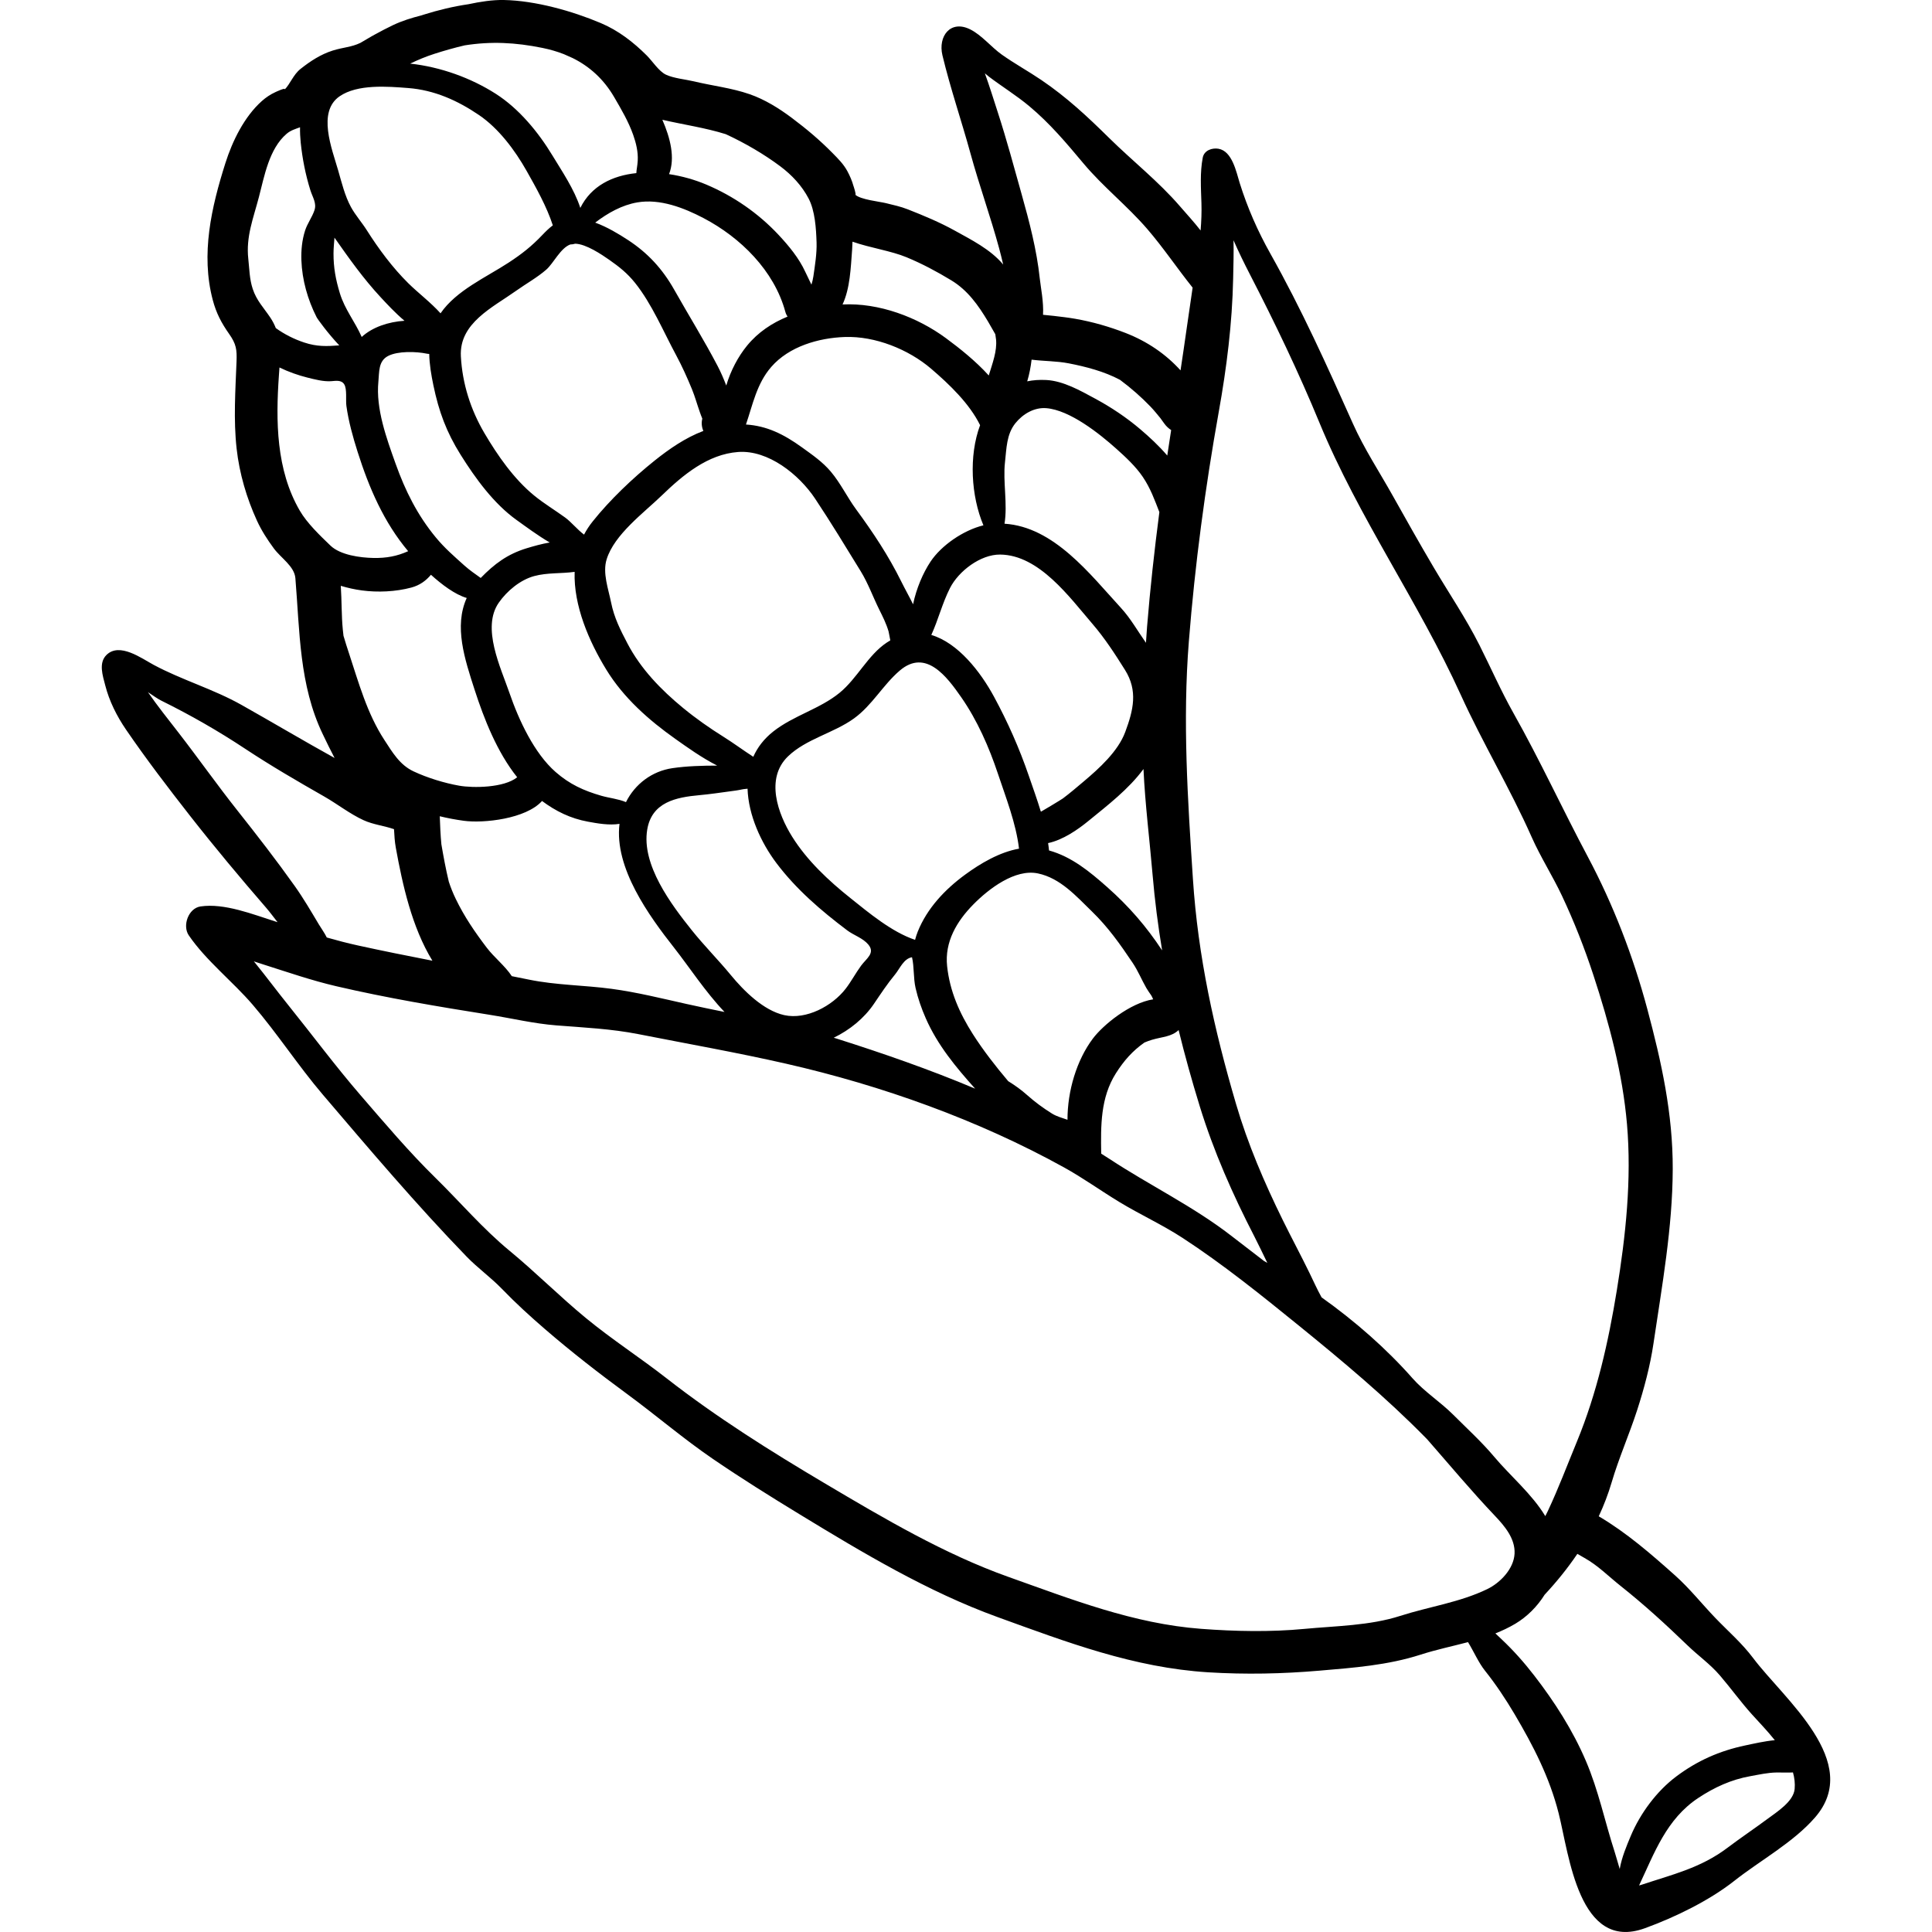 <?xml version="1.0" encoding="iso-8859-1"?>
<!-- Generator: Adobe Illustrator 19.0.0, SVG Export Plug-In . SVG Version: 6.00 Build 0)  -->
<svg version="1.1" id="Layer_1" xmlns="http://www.w3.org/2000/svg" xmlns:xlink="http://www.w3.org/1999/xlink" x="0px" y="0px"
	 viewBox="0 0 512 512" style="enable-background:new 0 0 512 512;" xml:space="preserve">
<g>
	<g>
		<path d="M464.624,439.434c-3.025-4.025-6.592-7.066-10.051-10.671c-3.576-3.727-6.779-7.792-10.643-11.242
			c-6.382-5.699-12.884-11.349-20.245-15.685c1.349-2.891,2.505-5.886,3.422-8.998c1.889-6.414,4.677-12.725,6.748-19.118
			c1.836-5.666,3.457-11.75,4.329-17.647c2.261-15.279,5.06-30.729,5.108-46.231c0.046-14.702-2.979-28.385-6.745-42.462
			c-3.72-13.902-8.997-27.618-15.763-40.332c-6.71-12.608-12.654-25.555-19.679-38.024c-3.338-5.924-6.012-12.062-9.064-18.119
			c-3.57-7.085-8.08-13.721-12.107-20.547c-3.724-6.312-7.32-12.698-10.902-19.091c-3.543-6.323-7.543-12.384-10.503-19.014
			c-6.837-15.311-13.63-30.38-21.86-45.021c-3.368-5.991-6.072-12.153-8.129-18.711c-0.912-2.908-1.964-8.473-5.643-9.1
			c-1.686-0.287-3.787,0.428-4.157,2.36c-0.761,3.97-0.472,8.037-0.347,12.058c0.076,2.444-0.022,4.849-0.223,7.242
			c-1.719-2.218-3.681-4.335-5.453-6.391c-5.707-6.621-12.575-12.001-18.779-18.116c-5.764-5.682-11.234-10.8-17.992-15.379
			c-3.425-2.321-7.061-4.315-10.441-6.706c-2.822-1.997-5.304-5.162-8.398-6.702c-5.22-2.597-8.564,1.823-7.35,6.88
			c2.118,8.822,5.041,17.287,7.438,26.028c2.319,8.459,5.307,16.698,7.6,25.164c0.383,1.416,0.729,2.84,1.063,4.267
			c-0.034-0.041-0.065-0.086-0.099-0.127c-3.307-3.918-8.3-6.424-12.717-8.872c-4.001-2.218-8.196-3.963-12.45-5.637
			c-1.927-0.759-3.837-1.162-5.841-1.656c-1.668-0.411-6.746-0.927-8.109-2.244c0.402,0.247-0.513-2.47-0.481-2.349
			c-0.328-1.251-0.984-2.746-1.612-3.899c-1.01-1.857-2.399-3.234-3.87-4.729c-3.426-3.484-6.872-6.382-10.786-9.323
			c-3.423-2.571-7.213-4.934-11.272-6.336c-4.788-1.654-9.745-2.191-14.661-3.373c-2.196-0.528-5.455-0.821-7.49-1.794
			c-1.888-0.903-3.569-3.582-5.064-5.073c-3.566-3.558-7.53-6.627-12.194-8.596c-7.614-3.215-17.326-5.939-25.642-6.113
			c-3.033-0.064-6.285,0.444-9.433,1.117c-3.967,0.581-7.912,1.526-11.795,2.745c-0.215,0.067-0.429,0.139-0.645,0.208
			c-2.571,0.656-5.106,1.432-7.516,2.575c-1.592,0.755-3.188,1.594-4.775,2.464c-0.34,0.186-0.681,0.369-1.016,0.564
			c-0.973,0.548-1.933,1.112-2.886,1.691c-2.387,1.151-4.585,1.169-7.319,2.03c-3.187,1.004-5.932,2.803-8.529,4.858
			c-1.95,1.543-2.68,3.906-4.271,5.541c0.67-0.84-2.472,0.652-2.4,0.62c-1.313,0.596-2.517,1.403-3.595,2.365
			c-4.661,4.156-7.807,10.605-9.665,16.465c-3.712,11.711-6.549,24.1-3.348,36.232c0.924,3.503,2.293,6.101,4.361,9.045
			c1.858,2.644,2.067,4.098,1.946,7.272c-0.295,7.708-0.835,15.417,0.026,23.121c0.731,6.545,2.649,13.111,5.403,19.103
			c1.206,2.625,2.73,4.967,4.436,7.292c1.903,2.594,5.467,4.737,5.732,7.924c1.169,14.083,0.986,28.317,7.268,41.363
			c1.006,2.09,2.024,4.204,3.12,6.279c-8.291-4.586-16.419-9.426-24.677-14.072c-7.485-4.212-15.714-6.559-23.24-10.592
			c-3.22-1.725-9.078-6.072-12.544-2.631c-2.142,2.127-0.969,5.505-0.328,8.012c1.084,4.239,3.076,8.198,5.545,11.805
			c5.338,7.797,11.158,15.418,16.98,22.856c6.486,8.285,13.267,16.393,20.154,24.347c0.872,1.007,1.877,2.354,2.994,3.789
			c-0.171-0.055-0.342-0.109-0.513-0.164c-6.019-1.914-13.568-4.941-19.896-4.008c-3.237,0.477-4.858,5.112-3.117,7.661
			c4.578,6.706,11.628,12.202,16.946,18.4c6.562,7.647,12.03,16.134,18.565,23.799c12.402,14.546,24.795,29.167,38.099,42.918
			c2.951,3.05,6.419,5.512,9.383,8.577c3.649,3.773,7.404,7.207,11.378,10.637c7.116,6.142,14.348,11.749,21.904,17.303
			c7.598,5.585,14.768,11.747,22.559,17.074c7.568,5.175,15.237,9.963,23.062,14.733c16.647,10.146,33.984,20.534,52.388,27.203
			c18.404,6.67,36.146,13.439,55.912,14.659c9.832,0.607,19.618,0.404,29.418-0.435c9.066-0.776,18.111-1.437,26.816-4.241
			c4.169-1.343,8.413-2.224,12.582-3.324c1.543,2.524,2.813,5.46,4.463,7.529c2.887,3.617,5.539,7.6,7.899,11.597
			c4.96,8.402,9.247,16.716,11.659,26.246c2.771,10.944,5.319,36.803,22.836,30.452c7.979-2.893,17.082-7.33,23.727-12.573
			c6.897-5.442,15.582-10.125,21.371-16.781C493.764,466.975,472.812,450.33,464.624,439.434z M322.982,109.151
			c2.097-11.698,3.57-23.45,3.814-35.335c0.069-3.383,0.175-6.766,0.098-10.144c1.342,3.062,2.812,6.069,4.359,9.068
			c6.661,12.915,12.89,25.888,18.431,39.325c10.329,25.045,26.257,47.468,37.446,72.1c5.801,12.769,13.069,24.79,18.763,37.64
			c2.365,5.337,5.54,10.275,8.031,15.562c3.215,6.822,5.975,13.847,8.329,21.012c4.215,12.835,7.756,26.085,8.915,39.547
			c1.263,14.661-0.338,29.58-2.702,44.07c-2.226,13.646-5.275,27.209-10.563,40.032c-2.567,6.224-4.842,12.29-7.703,18.39
			c-0.217,0.463-0.453,0.914-0.681,1.371c-3.525-5.852-9.338-10.721-13.515-15.697c-3.365-4.009-7.228-7.512-10.922-11.21
			c-3.335-3.338-7.635-6.085-10.721-9.588c-6.925-7.859-15.222-15.137-24.132-21.483c-1.172-2.099-2.162-4.333-3.166-6.397
			c-2.3-4.729-4.797-9.361-7.117-14.081c-4.901-9.971-9.251-20.096-12.385-30.768c-5.794-19.727-10.082-39.08-11.429-59.649
			c-1.38-21.071-2.752-41.831-1.075-62.94C316.668,149.651,319.386,129.216,322.982,109.151z M100.277,101.114
			c0.25-2.549-0.045-5.423,2.575-6.779c2.598-1.345,7.449-1.199,10.242-0.611c0.223,0.047,0.441,0.064,0.658,0.072
			c0.048,2.733,0.52,5.528,1.109,8.357c1.431,6.878,3.441,12.351,7.199,18.349c3.93,6.272,8.78,12.971,14.86,17.32
			c2.599,1.859,5.597,4.097,8.756,5.944c-2.137,0.372-4.234,0.958-6.129,1.538c-5.057,1.547-8.482,4.099-12.153,7.863
			c-1.464-1.054-2.948-2.057-4.337-3.306c-2.745-2.469-5.209-4.585-7.581-7.459c-4.863-5.892-8.07-12.324-10.635-19.507
			C102.432,116.144,99.569,108.348,100.277,101.114z M95.856,89.3c-1.766-4.039-4.484-7.288-5.791-11.591
			c-1.104-3.636-1.696-6.791-1.68-10.585c0.006-1.482,0.164-2.833,0.254-4.142c3.859,5.486,7.614,10.812,12.241,15.791
			c1.59,1.711,3.816,4.132,6.312,6.235C102.972,85.275,98.686,86.686,95.856,89.3z M186.4,114.202
			c-4.721,1.783-9.028,4.747-12.953,7.891c-5.762,4.615-11.809,10.362-16.415,16.137c-0.886,1.111-1.632,2.263-2.254,3.447
			c-1.745-1.293-3.423-3.375-5.017-4.531c-2.701-1.959-5.617-3.708-8.201-5.822c-5.368-4.391-9.687-10.598-13.176-16.526
			c-3.648-6.198-5.863-13.12-6.248-20.371c-0.468-8.815,8.407-12.926,14.679-17.392c2.602-1.853,5.557-3.485,7.966-5.589
			c1.875-1.638,3.752-5.708,6.357-6.66c0.443-0.001,0.877-0.069,1.285-0.201c2.866,0.052,7.045,2.878,9.064,4.293
			c2.658,1.863,4.755,3.531,6.793,6.07c4.459,5.557,7.522,12.907,10.906,19.188c1.554,2.884,2.947,5.979,4.191,9.011
			c0.79,1.926,1.337,3.943,2.031,5.904c0.212,0.645,0.465,1.274,0.712,1.905C185.843,112.008,185.939,113.174,186.4,114.202z
			 M234.989,170.299c-4.997,3.331-7.806,9.462-12.462,13.28c-5.248,4.305-12.227,6.036-17.591,10.264
			c-2.488,1.961-4.208,4.242-5.305,6.714c-2.645-1.706-5.245-3.642-7.873-5.286c-3.71-2.32-7.338-4.865-10.718-7.643
			c-5.866-4.82-11.23-10.355-14.767-17.122c-1.893-3.621-3.514-6.797-4.325-10.837c-0.726-3.616-2.302-7.827-1.185-11.435
			c2.046-6.609,9.805-12.279,14.63-16.943c5.608-5.421,12.178-10.916,20.214-11.509c7.991-0.589,16.159,5.985,20.405,12.367
			c4.184,6.29,8.127,12.79,12.086,19.237c1.958,3.189,3.239,6.784,4.901,10.138c0.955,1.927,1.855,3.704,2.474,5.784
			c0.105,0.354,0.278,1.533,0.464,2.404C235.623,169.897,235.306,170.087,234.989,170.299z M238.465,177.697
			c6.903-5.885,12.505,1.669,16.271,7.079c4.241,6.091,7.381,13.235,9.724,20.27c2.096,6.295,4.809,13.156,5.589,19.862
			c-5.189,0.91-10.285,3.95-14.308,6.899c-5.314,3.895-10.031,8.882-12.522,15.066c-0.29,0.72-0.519,1.457-0.717,2.201
			c-6.25-2.114-12.284-7.207-17.15-11.086c-5.778-4.606-11.467-9.928-15.412-16.236c-3.813-6.097-7.179-15.453-1.111-21.307
			c4.795-4.626,12.114-6.17,17.472-10.041C231.157,186.896,233.983,181.518,238.465,177.697z M160.677,177.466
			c4.575,7.469,11.27,13.388,18.359,18.395c2.984,2.107,6.907,4.945,11.033,7.03c-3.948,0.011-7.98,0.11-11.877,0.68
			c-5.39,0.788-9.912,4.202-12.303,9.001c-2.025-0.862-4.43-1.08-6.534-1.688c-4.688-1.355-8.383-3.04-12.098-6.283
			c-5.696-4.973-9.789-13.827-12.223-20.904c-2.347-6.824-7.473-17.325-2.86-23.965c2.186-3.148,5.729-6.074,9.402-7.069
			c3.482-0.943,7.161-0.619,10.71-1.115C151.983,160.483,156.089,169.974,160.677,177.466z M114.207,152.318
			c2.863,2.59,6.361,5.24,9.478,6.149c-3.417,7.556-0.534,16.204,2.093,24.331c2.484,7.683,5.95,16.529,11.281,23.183
			c-3.495,2.824-11.694,2.879-15.349,2.237c-3.933-0.691-8.496-2.093-12.137-3.807c-3.653-1.719-5.574-5.04-7.72-8.327
			c-4.575-7.004-6.796-15.15-9.39-23.02c-0.457-1.387-0.962-2.938-1.435-4.574c-0.063-0.55-0.126-1.101-0.181-1.654
			c-0.366-3.681-0.271-7.694-0.537-11.588c1.815,0.548,3.679,0.965,5.58,1.221c4.205,0.565,8.98,0.35,13.108-0.757
			C111.242,155.111,112.884,153.896,114.207,152.318z M122.918,217.516c5.245,0.71,16.462-0.491,20.726-5.247
			c3.651,2.713,7.521,4.63,12.171,5.483c2.476,0.455,5.62,1.025,8.362,0.577c-1.441,11.666,7.858,24.43,14.496,32.87
			c3.967,5.043,8.241,11.637,13.328,16.982c-3.38-0.686-6.757-1.38-10.12-2.132c-6.57-1.468-13.109-3.099-19.789-3.997
			c-7.305-0.983-14.677-0.961-21.918-2.444c-1.512-0.31-3.025-0.612-4.538-0.914c-1.789-2.722-4.707-4.994-6.657-7.564
			c-3.171-4.178-5.916-8.189-8.204-12.917c-0.742-1.533-1.341-3.048-1.837-4.555c-0.816-3.391-1.429-6.765-1.969-9.909
			c-0.232-2.429-0.34-4.893-0.428-7.437C118.647,216.829,120.786,217.227,122.918,217.516z M183.341,246.532
			c-5.475-6.843-13.388-17.36-11.817-26.696c1.221-7.258,7.612-8.549,13.859-9.113c2.736-0.247,5.436-0.655,8.161-1.021
			c1.027-0.138,2.051-0.262,3.064-0.492c0.603-0.137,1.199-0.131,1.501-0.194c0.224,6.964,3.538,14.261,7.679,19.749
			c5.243,6.948,11.825,12.581,18.739,17.796c1.724,1.3,4.129,2.018,5.576,3.742c1.914,2.281-0.498,3.7-1.89,5.589
			c-1.453,1.973-2.623,4.215-4.111,6.14c-3.528,4.566-10.44,8.289-16.284,6.984c-5.486-1.225-10.701-6.43-14.133-10.602
			C190.349,254.363,186.621,250.631,183.341,246.532z M231.585,266.053c1.841-2.712,3.54-5.302,5.629-7.83
			c1.224-1.481,2.271-4.198,4.478-4.544c0.604,2.585,0.333,5.496,0.949,8.178c0.632,2.752,1.566,5.433,2.704,8.016
			c3.146,7.142,7.939,12.89,13.07,18.631c-12.017-5.067-24.386-9.354-36.669-13.256c-0.265-0.084-0.533-0.155-0.798-0.238
			C225.19,272.96,229.004,269.855,231.585,266.053z M257.823,274.065c-3.552-5.574-6.113-11.382-6.826-17.995
			c-0.697-6.466,2.543-11.921,6.976-16.415c4.054-4.11,11.014-9.461,17.092-8.188c5.943,1.245,10.151,6.043,14.302,10.074
			c4.297,4.174,7.461,8.658,10.802,13.632c1.432,2.132,2.348,4.431,3.613,6.642c0.4,0.699,0.879,1.339,1.329,2.005
			c0.142,0.211,0.325,0.635,0.489,1.013c-6.135,0.96-13.263,6.785-15.978,10.398c-4.299,5.722-6.733,13.855-6.727,21.522
			c-1.401-0.506-2.829-0.849-4.123-1.655c-2.314-1.44-4.511-3.055-6.538-4.861c-1.585-1.412-3.248-2.606-5.048-3.714
			C263.85,282.584,260.535,278.322,257.823,274.065z M266.329,122.518c0.413-3.641,0.386-7.434,2.786-10.394
			c1.958-2.415,4.965-4.214,8.164-3.955c6.261,0.506,14.086,6.758,18.543,10.741c2.491,2.226,5.158,4.704,7.034,7.478
			c2.031,3.003,3.127,6.086,4.389,9.325c-1.318,10.114-2.439,20.253-3.262,30.404c-0.114,1.406-0.196,2.817-0.292,4.226
			c-0.01-0.015-0.021-0.03-0.032-0.045c-2.191-3.103-4.03-6.412-6.605-9.213c-8.199-8.918-17.735-21.461-30.847-22.298
			C267.063,133.607,265.751,127.61,266.329,122.518z M272.226,101.057c0.568-1.907,0.943-3.871,1.157-5.744
			c3.243,0.418,6.603,0.347,9.83,0.974c4.589,0.891,9.409,2.146,13.593,4.369c2.899,2.143,5.713,4.627,8.078,7.092
			c0.94,0.98,1.786,2.04,2.633,3.066c0.33,0.456,0.662,0.92,1.005,1.395c0.548,0.761,1.176,1.34,1.846,1.762
			c-0.348,2.251-0.696,4.502-1.03,6.756c-2.226-2.613-4.786-4.965-7.178-6.996c-3.641-3.093-7.711-5.811-11.915-8.079
			c-3.927-2.119-8.424-4.704-12.968-4.946C275.454,100.608,273.772,100.736,272.226,101.057z M305.457,231.924
			c0.576,6.766,1.43,13.392,2.519,19.942c-4.208-6.392-8.814-11.685-14.533-16.753c-4.673-4.141-9.455-8.074-15.439-9.734
			c-0.061-0.652-0.153-1.3-0.247-1.948c3.953-0.845,7.85-3.55,10.733-5.909c5.055-4.136,10.605-8.371,14.544-13.723
			C303.472,213.185,304.662,222.582,305.457,231.924z M295.724,284.435c2.108-3.327,4.379-5.913,7.558-8.152
			c0.647-0.272,1.309-0.522,2.001-0.726c2.835-0.836,5.13-0.777,7.062-2.576c1.646,6.712,3.51,13.407,5.587,20.149
			c3.704,12.025,8.745,23.415,14.508,34.589c1.133,2.196,2.244,4.566,3.417,6.958c-0.296-0.167-0.591-0.34-0.888-0.505
			c-2.911-2.242-5.828-4.479-8.74-6.729c-10.098-7.8-21.495-13.275-32.124-20.264c-0.752-0.494-1.516-0.968-2.276-1.451
			C291.709,298.369,291.617,290.914,295.724,284.435z M264.469,29.904c-1.137-3.5-2.211-7.011-3.468-10.47
			c0.478,0.406,0.864,0.726,1.091,0.898c3.514,2.658,7.272,4.965,10.657,7.791c5.53,4.617,9.824,9.754,14.416,15.228
			c5.18,6.175,11.58,11.201,16.852,17.316c4.283,4.968,7.948,10.452,12.041,15.56c-1.102,7.304-2.085,14.624-3.203,21.926
			c-3.926-4.332-8.82-7.677-14.584-9.918c-4.296-1.67-8.783-2.956-13.323-3.752c-1.849-0.324-3.716-0.533-5.578-0.757
			c-0.966-0.116-1.978-0.184-2.956-0.302c0.206-3.378-0.629-7.386-0.869-9.662c-0.793-7.518-2.758-15.011-4.797-22.27
			C268.722,44.278,266.784,37.032,264.469,29.904z M265.06,146.965c10.343,0.107,18.391,11.334,24.435,18.35
			c3.251,3.774,5.986,7.984,8.644,12.229c3.45,5.51,2.225,10.628,0.055,16.458c-1.909,5.128-6.908,9.642-11.019,13.107
			c-1.792,1.511-3.619,3.078-5.493,4.48c-0.437,0.327-5.741,3.507-5.774,3.491c-0.03-0.015-0.06-0.025-0.09-0.039
			c-0.968-3.195-2.108-6.346-3.175-9.451c-2.497-7.272-5.554-14.182-9.216-20.945c-3.584-6.619-9.508-14.255-16.619-16.377
			c1.86-4.057,2.883-8.357,4.95-12.43C254.035,151.355,259.838,146.911,265.06,146.965z M225.822,66.142
			c0.053-0.7,0.081-1.397,0.097-2.093c4.741,1.662,10.205,2.415,14.33,4.127c4.135,1.716,8.016,3.788,11.85,6.11
			c4.353,2.637,7.156,6.601,9.741,10.928c0.674,1.128,1.289,2.271,1.93,3.364c0.081,0.457,0.148,0.922,0.195,1.397
			c0.301,3.063-0.955,6.316-1.933,9.529c-3.459-3.815-7.665-7.17-11.323-9.869c-7.59-5.6-17.798-9.437-27.422-8.949
			C225.283,76.381,225.446,71.087,225.822,66.142z M223.914,89.307c8.026-0.274,16.844,3.266,22.869,8.428
			c4.803,4.115,10.129,9.215,12.938,14.914c0.005,0.01,0.012,0.016,0.016,0.026c-3.042,8.143-2.389,18.795,0.881,26.541
			c-5.354,1.312-11.166,5.333-14.022,9.632c-1.994,3.002-3.751,7.105-4.62,11.297c-0.991-2.021-2.114-3.983-3.115-6.01
			c-3.376-6.834-7.469-13.007-11.983-19.149c-2.366-3.219-4.08-6.875-6.667-9.955c-2.203-2.623-4.925-4.486-7.676-6.473
			c-4.944-3.57-9.399-5.706-14.847-6.058c1.811-5.286,2.835-10.807,6.706-15.263C209.103,91.816,216.914,89.545,223.914,89.307z
			 M192.34,35.558c5.113,2.358,10.164,5.317,14.433,8.507c3.042,2.273,5.752,5.159,7.517,8.545
			c1.704,3.268,1.988,7.911,2.109,11.636c0.096,2.935-0.432,6.125-0.85,9.021c-0.111,0.769-0.296,1.48-0.51,2.168
			c-0.539-1.175-1.137-2.321-1.646-3.426c-1.674-3.633-4.348-6.86-7.064-9.766c-5.361-5.737-11.947-10.284-19.172-13.338
			c-2.974-1.257-6.366-2.232-9.845-2.757c1.667-4.314,0.323-9.594-1.779-14.407C181.179,33.047,186.902,33.851,192.34,35.558z
			 M186.446,57.8c9.784,5.13,18.72,13.92,21.672,24.82c0.135,0.497,0.341,0.915,0.583,1.287c-4.09,1.683-7.804,4.126-10.721,7.688
			c-2.362,2.885-4.35,6.619-5.513,10.575c-0.677-1.76-1.412-3.496-2.295-5.184c-3.598-6.875-7.676-13.434-11.49-20.196
			c-3.121-5.535-7.03-9.778-12.301-13.211c-2.418-1.575-5.471-3.429-8.648-4.585c3.313-2.53,7.076-4.662,11.185-5.361
			C174.89,52.617,181.223,55.062,186.446,57.8z M115.2,14.237c2.583-0.822,5.253-1.591,7.959-2.218
			c6.968-1.097,13.405-0.781,20.564,0.673c2.009,0.408,3.915,0.959,5.714,1.663c0.8,0.342,1.584,0.693,2.351,1.046
			c4.498,2.236,8.21,5.593,10.977,10.341c1.895,3.252,3.783,6.451,5.043,10.018c0.764,2.164,1.327,4.498,1.196,6.815
			c-0.08,1.42-0.334,2.325-0.367,3.302c-6.287,0.649-11.934,3.351-14.847,9.218c-1.602-4.952-4.963-9.876-7.365-13.851
			c-3.777-6.25-8.901-12.466-15.074-16.407c-6.518-4.161-14.523-7.089-22.649-7.981C110.755,15.87,112.878,14.976,115.2,14.237z
			 M89.987,25.528c4.747-3.278,12.732-2.621,18.198-2.197c6.925,0.538,13.078,3.298,18.783,7.177
			c5.196,3.533,9.501,9.311,12.576,14.756c2.508,4.439,5.341,9.472,6.959,14.457c-1.018,0.755-1.936,1.666-2.8,2.576
			c-2.84,2.988-5.439,5.028-8.902,7.293c-5.984,3.915-13.876,7.366-18.037,13.419c-0.006,0.008-0.01,0.017-0.016,0.025
			c-2.585-2.879-5.928-5.387-8.545-7.972c-4.179-4.129-7.865-9.102-10.99-14.037c-1.322-2.087-3.018-3.981-4.204-6.148
			c-1.619-2.959-2.464-6.495-3.392-9.717C87.964,39.417,84.026,29.644,89.987,25.528z M71.613,84.125
			c-1.772-2.63-3.612-4.462-4.639-7.566c-0.876-2.646-0.869-5.228-1.172-7.955c-0.653-5.883,1.33-10.72,2.808-16.373
			c1.446-5.53,2.694-12.779,7.333-16.761c1.106-0.95,2.333-1.277,3.571-1.74c-0.027,1.349,0.039,2.712,0.178,4.056
			c0.442,4.274,1.275,8.527,2.562,12.628c0.586,1.868,1.72,3.417,1.077,5.318c-0.633,1.874-1.877,3.484-2.483,5.377
			c-0.811,2.53-1.068,5.217-0.975,7.864c0.183,5.212,1.671,10.436,4.025,15.076c0.299,0.59,3.094,4.404,6.015,7.483
			c-3.355,0.255-5.899,0.36-9.289-0.76c-2.64-0.872-5.229-2.163-7.531-3.826C72.72,85.995,72.239,85.054,71.613,84.125z
			 M87.566,144.58c-0.006-0.007-0.013-0.014-0.021-0.021c-2.765-2.656-6.167-5.908-8.1-9.231
			c-6.291-10.814-6.378-23.772-5.529-35.883c0.048-0.693,0.099-1.379,0.145-2.058c2.393,1.161,4.945,2.064,7.397,2.674
			c1.934,0.481,4.219,1.087,6.226,0.964c1.239-0.076,2.781-0.428,3.553,0.848c0.771,1.272,0.348,4.151,0.559,5.677
			c0.577,4.158,1.711,8.218,2.979,12.212c3.029,9.541,6.938,18.628,13.389,26.309c-2.927,1.323-5.759,1.859-9.203,1.795
			C95.459,147.801,90.198,147.108,87.566,144.58z M62.886,214.753c-5.373-6.777-10.353-13.855-15.652-20.689
			c-2.794-3.603-5.536-7.027-8.031-10.636c1.405,0.946,2.677,1.822,3.576,2.266c7.736,3.824,14.989,7.976,22.197,12.742
			c6.841,4.523,13.826,8.585,20.945,12.646c3.488,1.989,6.783,4.608,10.434,6.281c2.573,1.179,5.419,1.452,8.063,2.376
			c0.09,1.639,0.177,3.27,0.472,4.892c1.779,9.796,4.251,21.07,9.7,29.966c-6.595-1.285-13.185-2.604-19.761-4.047
			c-2.774-0.609-5.511-1.325-8.228-2.103c-0.588-1.215-1.439-2.361-2.094-3.457c-2.062-3.452-4.073-6.913-6.41-10.199
			C73.229,227.943,68.104,221.334,62.886,214.753z M371.056,428.233c-8.084,2.595-17.029,2.648-25.41,3.444
			c-8.986,0.854-18.339,0.66-27.337-0.018c-17.895-1.348-34.333-7.815-51.066-13.763c-16.942-6.023-33.058-15.545-48.47-24.679
			c-14.548-8.621-28.797-17.549-42.147-27.97c-7.016-5.477-14.462-10.273-21.352-15.944c-6.956-5.725-13.304-12.124-20.229-17.831
			c-7.137-5.883-13.044-12.856-19.648-19.335c-7.084-6.95-13.285-14.299-19.76-21.787c-6.752-7.809-12.836-16.032-19.305-24.064
			c-2.96-3.674-5.769-7.47-8.744-11.131c-0.104-0.129-0.217-0.256-0.324-0.384c0.878,0.29,1.756,0.578,2.635,0.857
			c6.377,2.025,12.683,4.209,19.204,5.729c13.498,3.146,27.089,5.415,40.753,7.591c5.894,0.939,11.62,2.321,17.589,2.791
			c7.344,0.578,14.514,0.897,21.767,2.325c13.02,2.564,26.175,4.881,39.112,7.829c25.341,5.774,50.909,14.904,73.656,27.486
			c5.067,2.803,9.743,6.185,14.688,9.182c5.485,3.323,11.349,5.994,16.725,9.497c10.619,6.919,20.895,15.19,30.731,23.175
			c11.638,9.448,23.2,19.107,33.705,29.805c0.143,0.146,0.285,0.294,0.428,0.44c5.905,6.744,11.656,13.644,17.861,20.176
			c2.593,2.729,5.46,6.064,5.255,10.093c-0.206,4.024-3.81,7.728-7.228,9.38C386.831,424.662,378.76,425.76,371.056,428.233z
			 M429.243,495.302c-0.472-1.497-0.86-3.041-1.327-4.484c-2.644-8.155-4.268-16.279-7.665-24.213
			c-3.464-8.091-8.31-15.655-13.697-22.612c-2.694-3.479-5.455-6.589-8.658-9.61c-0.519-0.489-1.056-1.003-1.604-1.513
			c1.8-0.714,3.57-1.544,5.29-2.567c3.077-1.83,5.793-4.538,7.764-7.691c3.166-3.397,6.085-7.004,8.67-10.824
			c0.604,0.359,1.228,0.716,1.889,1.085c3.563,1.991,6.309,4.822,9.483,7.342c6.366,5.054,12.014,10.226,17.864,15.87
			c2.797,2.698,5.952,4.913,8.498,7.875c2.924,3.403,5.54,7.053,8.548,10.389c1.804,2,4.036,4.3,6.045,6.814
			c-2.768,0.264-5.533,0.909-7.871,1.402c-6.758,1.425-12.685,4.041-18.248,8.217c-5.203,3.905-9.565,9.812-12.07,15.793
			C431.122,489.039,429.774,492.198,429.243,495.302z M475.6,474.102c-0.302,3.311-4.676,6.059-7.252,7.968
			c-3.482,2.581-7.083,4.991-10.542,7.603c-7.128,5.384-14.594,7.079-22.891,9.845c-0.14,0.047-0.329,0.094-0.54,0.142
			c4.083-8.652,7.233-17.593,15.712-23.198c4.252-2.811,8.723-4.858,13.749-5.754c2.373-0.423,4.539-0.934,6.948-0.979
			c1.512-0.029,2.942,0.071,4.374-0.013C475.557,471.149,475.735,472.613,475.6,474.102z"/>
	</g>
</g>
<g>
</g>
<g>
</g>
<g>
</g>
<g>
</g>
<g>
</g>
<g>
</g>
<g>
</g>
<g>
</g>
<g>
</g>
<g>
</g>
<g>
</g>
<g>
</g>
<g>
</g>
<g>
</g>
<g>
</g>
</svg>
